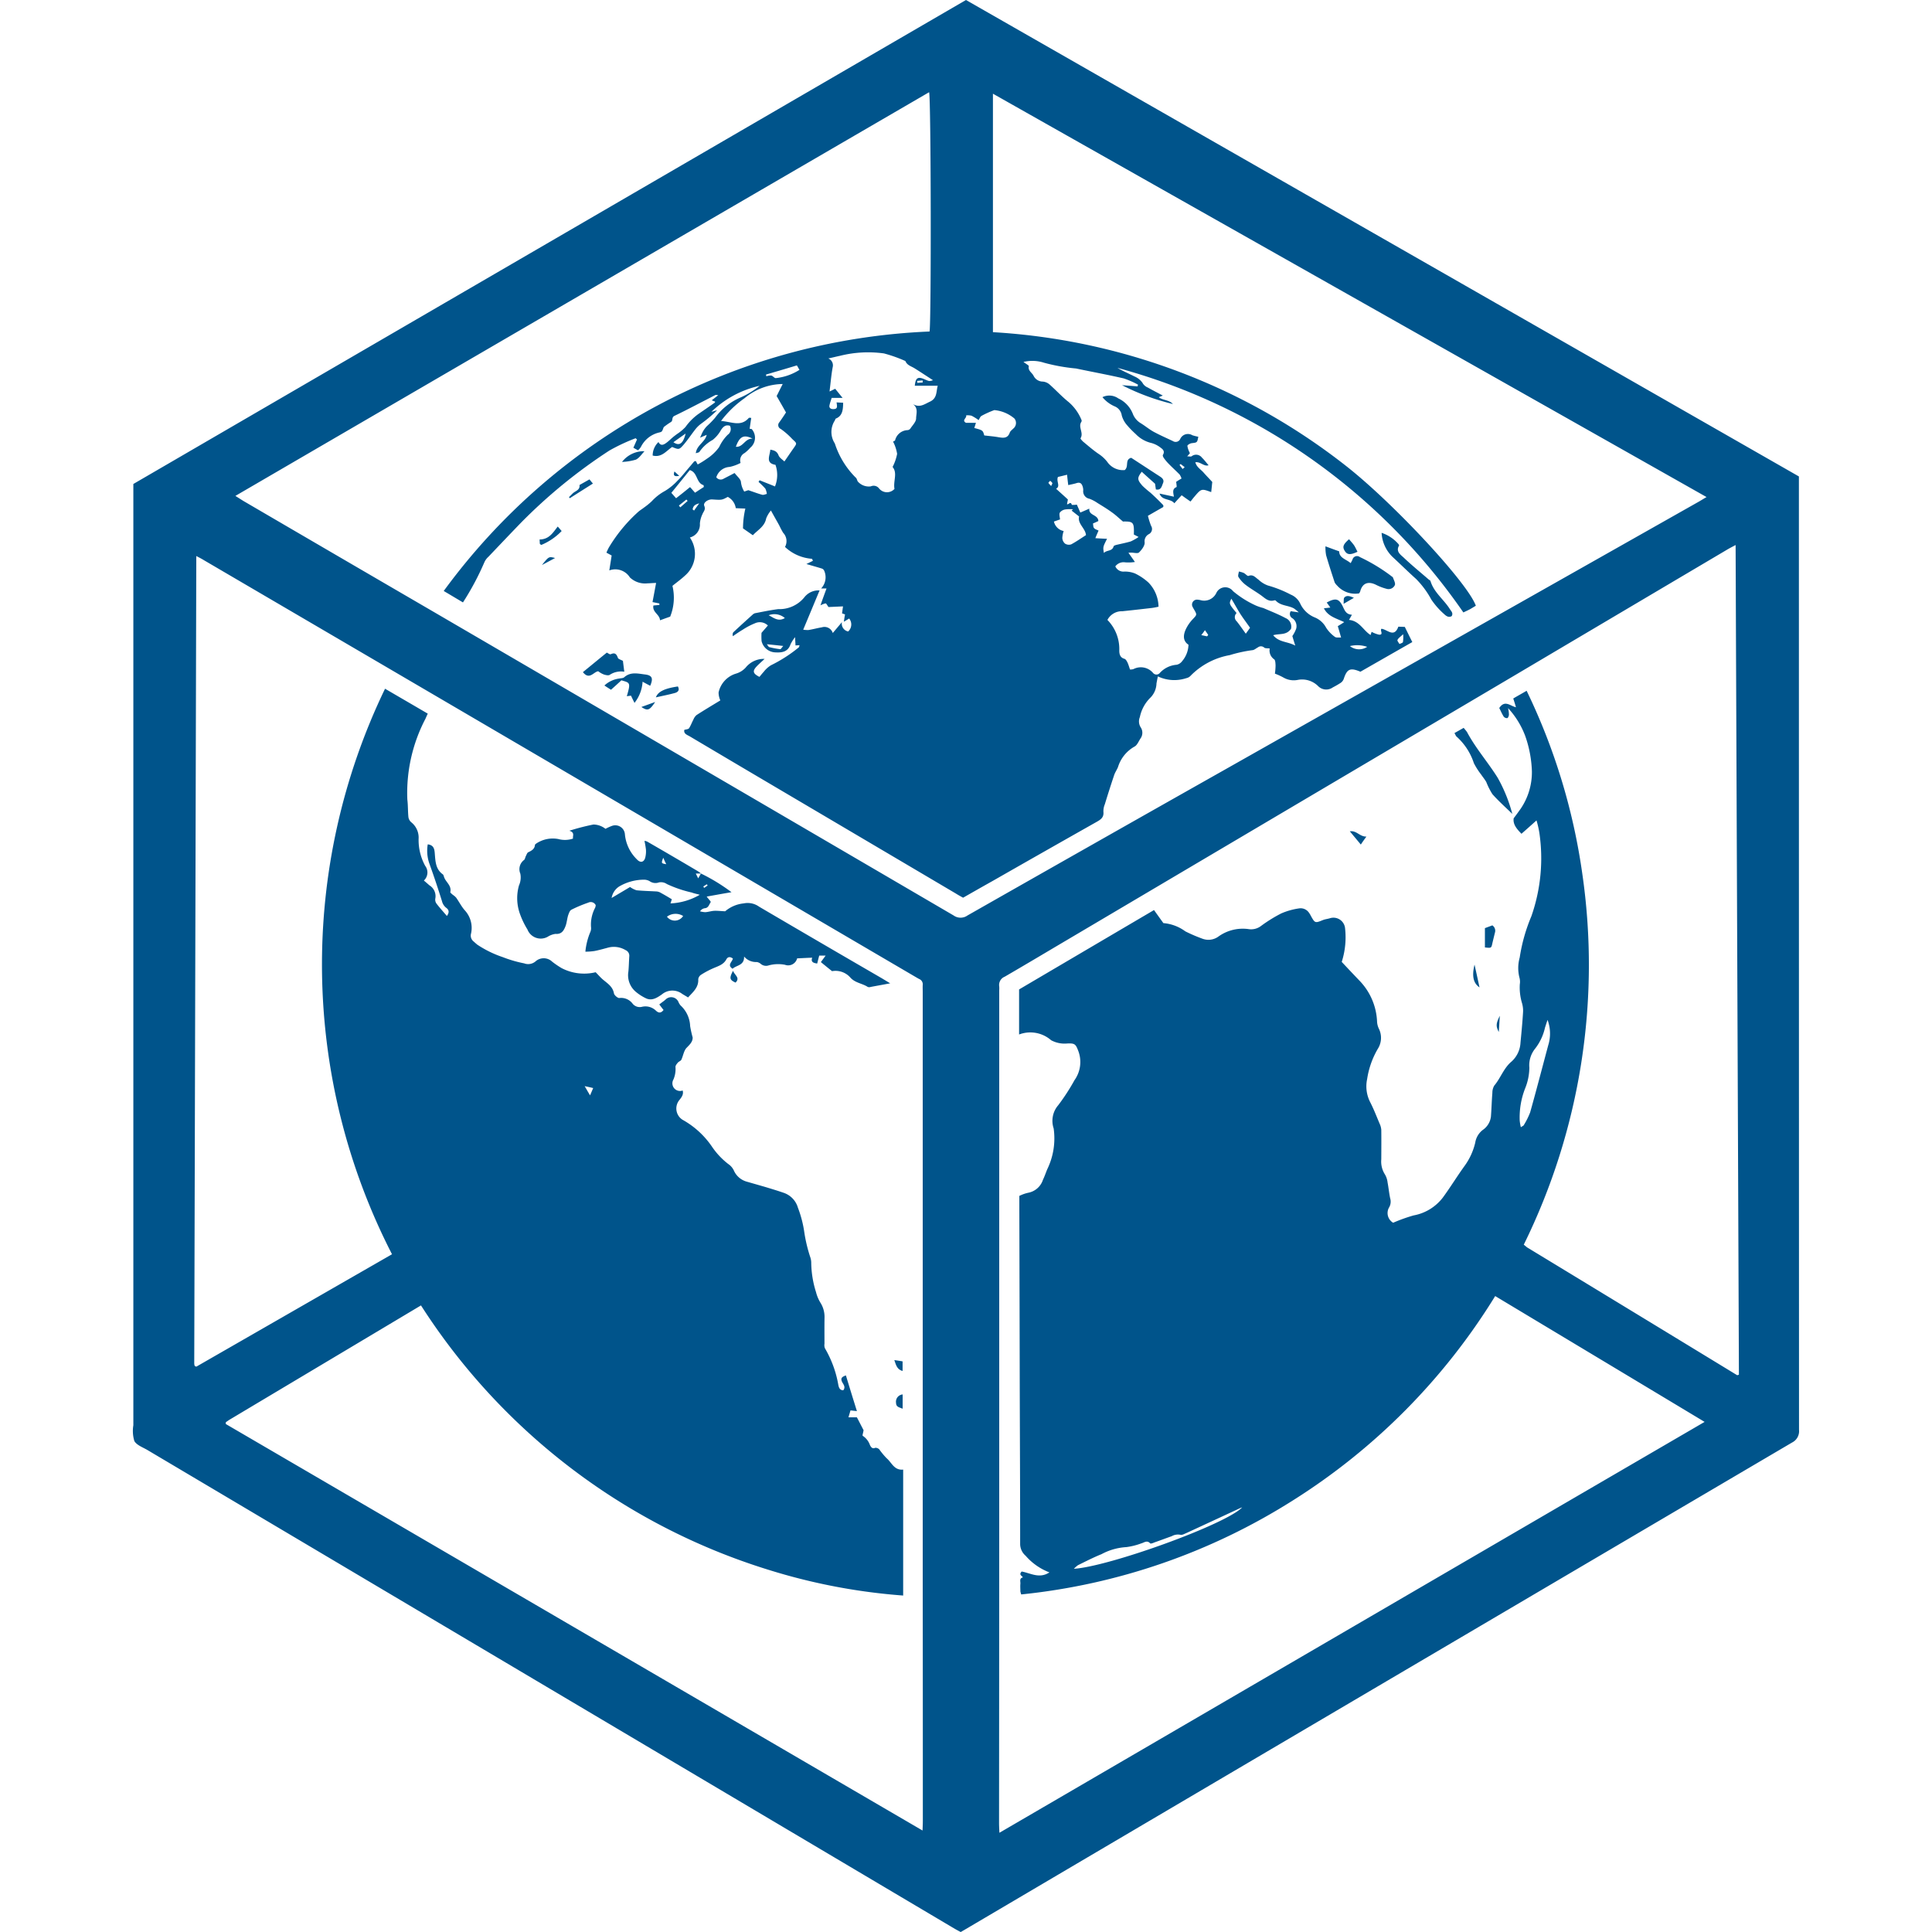 <svg class="logo logo-svg logo-mark" xmlns="http://www.w3.org/2000/svg" width="100" height="100" viewBox="0 0 100 100">
    <path d="M6.902,25.051Q28.439,12.529,49.999,0,71.541,12.322,93.111,24.661v.45q0,24.449.006,48.896a.656.656,0,0,1-.36.658q-21.445,12.616-42.87,25.244c-.044.025-.087.05-.161.093-.093-.049-.195-.105-.295-.16Q28.526,87.448,7.624,75.049c-.236-.137-.549-.249-.67-.46a1.807,1.807,0,0,1-.052-.818V25.051ZM49.85,46.465c-.143-.077-.27-.149-.394-.227Q44.218,43.145,38.98,40.055q-1.638-.968-3.278-1.941c-.14-.08-.323-.133-.282-.335.097-.031.211-.031.245-.087.09-.137.146-.298.224-.444a.595.595,0,0,1,.167-.238c.412-.267.832-.515,1.228-.757a.998.998,0,0,1-.09-.412,1.308,1.308,0,0,1,.918-.98,1.093,1.093,0,0,0,.487-.31,1.202,1.202,0,0,1,.977-.447c-.164.155-.301.27-.422.401-.217.235-.177.365.155.53.071-.084.142-.177.22-.26a1.386,1.386,0,0,1,.375-.341,7.354,7.354,0,0,0,1.442-.927c.021-.016.021-.062.04-.112-.077.003-.137.009-.211.013-.003-.112-.013-.227-.022-.428a1.961,1.961,0,0,0-.236.372c-.13.379-.425.434-.76.416a.76.76,0,0,1-.738-.584,3.293,3.293,0,0,1-.003-.428c.112-.13.22-.251.329-.381a.597.597,0,0,0-.673-.112,3.501,3.501,0,0,0-.626.329c-.177.105-.347.223-.515.338-.019-.105-.006-.173.034-.211.335-.314.67-.617,1.008-.921a.288.288,0,0,1,.143-.065c.388-.075.775-.155,1.166-.205a1.663,1.663,0,0,0,1.345-.604.925.925,0,0,1,.794-.363c-.289.692-.558,1.343-.847,2.031a1.601,1.601,0,0,0,.267.019c.233-.037.462-.102.695-.14a.451.451,0,0,1,.568.294c.18-.214.313-.369.474-.564a.41.41,0,0,0,.323.484.489.489,0,0,0,.052-.67c-.087.05-.155.097-.276.165.025-.165.04-.273.062-.378-.049-.016-.096-.034-.155-.053l.05-.363c-.282.013-.549.025-.751.034-.071-.096-.112-.189-.149-.189a1.035,1.035,0,0,0-.267.102c.112-.323.208-.586.314-.875h-.279a.839.839,0,0,0,.155-.924.21.21,0,0,0-.115-.105c-.242-.075-.487-.143-.803-.236.137-.065.236-.115.338-.167-.015-.034-.031-.068-.049-.103a2.265,2.265,0,0,1-1.396-.614.624.624,0,0,0-.096-.732,4.086,4.086,0,0,1-.202-.382c-.133-.242-.27-.477-.431-.772a1.514,1.514,0,0,0-.245.409c-.081.422-.434.595-.691.872-.189-.133-.345-.242-.509-.354a4.602,4.602,0,0,1,.121-1.026c-.192-.01-.344-.012-.496-.022a.784.784,0,0,0-.413-.583c-.307.165-.307.165-.784.133-.23-.025-.503.164-.434.329.086.202-.04.291-.093.431a1.373,1.373,0,0,0-.133.487.686.686,0,0,1-.356.657.844.844,0,0,1-.162.066,1.489,1.489,0,0,1-.254,1.972c-.202.189-.428.35-.648.53a2.624,2.624,0,0,1-.118,1.594c-.174.059-.326.115-.527.189-.007-.304-.409-.415-.341-.766.117-.012.213-.019.31-.028a.671.671,0,0,0-.003-.078c-.108-.021-.217-.046-.353-.071.062-.329.121-.642.186-.992-.189.006-.322.019-.45.022a1.14,1.14,0,0,1-.908-.307.893.893,0,0,0-1.064-.363c.044-.285.084-.524.121-.772-.099-.053-.177-.097-.27-.146a2.619,2.619,0,0,1,.121-.26,8.011,8.011,0,0,1,1.523-1.851c.096-.084.211-.153.31-.23a3.474,3.474,0,0,0,.394-.323,2.629,2.629,0,0,1,.676-.527,3.024,3.024,0,0,0,.666-.546c.18-.174.336-.376.494-.562.121-.137.238-.282.354-.418.015-.016.049-.016.086-.028.034.062.072.13.099.18a4.231,4.231,0,0,0,.465-.289,2.365,2.365,0,0,0,.648-.614,2.199,2.199,0,0,1,.443-.635.358.358,0,0,0,.112-.466c-.23-.068-.347.053-.462.22a1.698,1.698,0,0,1-.428.512,1.976,1.976,0,0,0-.689.62c-.025.037-.105.04-.186.071.043-.418.471-.564.564-.952-.127.053-.22.09-.344.149.066-.149.106-.248.155-.335a1.359,1.359,0,0,1,.205-.27,4.914,4.914,0,0,0,.412-.421,3.171,3.171,0,0,1,1.274-1.036,4.369,4.369,0,0,0,1.039-.626,5.18,5.18,0,0,0-2.5,1.349l.298-.084a7.264,7.264,0,0,1-.849.713,1.519,1.519,0,0,0-.276.273c-.211.267-.397.555-.62.81-.226.257-.242.244-.583.106-.3.198-.543.561-1.008.443a.964.964,0,0,1,.3-.698c.118.22.27.143.416.034.112-.081.214-.186.329-.282.068-.059.137-.108.211-.164a2.46,2.46,0,0,0,.443-.369,2.868,2.868,0,0,1,.732-.716c.258-.18.524-.357.778-.54.016-.009.019-.037.025-.056-.046-.015-.093-.034-.177-.069.121-.093.214-.167.338-.267-.078-.003-.124-.019-.152-.003-.707.36-1.399.731-2.115,1.076-.167.081-.056.248-.189.323a3.53,3.53,0,0,0-.356.251c-.01.006-.013.021-.019.03-.081.215-.081.215-.202.251a1.411,1.411,0,0,0-.968.747.684.684,0,0,1-.155.18c-.086-.047-.164-.09-.238-.133.071-.155.127-.291.189-.425a.799.799,0,0,1-.071-.066,9.86,9.86,0,0,0-1.358.636,27.244,27.244,0,0,0-4.596,3.756c-.558.577-1.113,1.163-1.666,1.743a.848.848,0,0,0-.211.288,14.2,14.2,0,0,1-1.107,2.075c-.351-.208-.66-.394-.996-.592A32.838,32.838,0,0,1,48.113,17.159c.093-.394.077-12.067-.022-12.386Q30.15,15.207,12.183,25.668c.173.108.294.186.409.258q4.931,2.88,9.864,5.75,13.458,7.847,26.906,15.71a.618.618,0,0,0,.713,0q6.648-3.781,13.31-7.542l24.5-13.853c.13-.071.263-.158.446-.263C75.993,18.753,63.715,11.816,51.394,4.85V17.193a32.665,32.665,0,0,1,18.29,6.934c2.453,1.926,6.289,6.051,6.705,7.226-.099.059-.198.121-.301.18-.112.059-.229.111-.344.167A31.868,31.868,0,0,0,57.839,19.041c.276.165.583.292.874.441a.966.966,0,0,1,.419.329.544.544,0,0,0,.273.245c.248.139.496.267.781.418-.102.043-.148.059-.208.084.205.171.518.124.732.354a11.824,11.824,0,0,1-2.633-.974c.269.019.537.04.806.062a.382.382,0,0,1,.022-.09,4.78,4.78,0,0,0-.738-.323c-.822-.189-1.65-.341-2.472-.514a9.679,9.679,0,0,1-1.656-.298,1.963,1.963,0,0,0-1.064-.041c.133.103.285.18.276.22-.053.239.17.335.248.499a.534.534,0,0,0,.481.298.621.621,0,0,1,.344.148c.335.298.639.63.986.909a2.415,2.415,0,0,1,.661.912.126.126,0,0,1,.006.105c-.195.274.131.58-.049.859-.012.022.081.127.136.177.267.22.524.447.809.639a1.823,1.823,0,0,1,.441.409.989.989,0,0,0,.902.422c.229-.193-.01-.539.335-.636.487.316.983.642,1.482.965.133.084.235.183.164.35-.068.158-.093.379-.369.323-.019-.127-.037-.258-.043-.295-.27-.242-.481-.43-.689-.62-.245.326-.236.413.037.726a5.119,5.119,0,0,0,.416.36c.223.204.44.412.648.63.035.031.01.117.01.111-.301.171-.549.314-.791.453a3.989,3.989,0,0,0,.164.518.3.3,0,0,1-.121.434.412.412,0,0,0-.213.415c.021.17-.149.391-.291.53-.069.066-.267.009-.407.009a1.208,1.208,0,0,0-.14.007c.112.158.208.294.335.477a2.177,2.177,0,0,1-.503.019.533.533,0,0,0-.511.208.455.455,0,0,0,.456.27,1.403,1.403,0,0,1,.574.102,2.953,2.953,0,0,1,.685.465,1.839,1.839,0,0,1,.521,1.25,3.269,3.269,0,0,1-.338.065c-.509.059-1.021.118-1.532.17a.844.844,0,0,0-.775.45,2.148,2.148,0,0,1,.614,1.579c0,.189.037.369.267.434.065.018.124.121.158.192.056.118.087.242.13.36a.486.486,0,0,0,.183-.022.829.829,0,0,1,1.011.202.227.227,0,0,0,.354-.006,1.312,1.312,0,0,1,.868-.418.478.478,0,0,0,.282-.186,1.372,1.372,0,0,0,.329-.85c-.297-.198-.276-.496-.142-.794a2.012,2.012,0,0,1,.347-.512c.236-.248.245-.239.084-.518a1.381,1.381,0,0,1-.093-.173.257.257,0,0,1,.236-.338.887.887,0,0,1,.195.028.694.694,0,0,0,.816-.378.508.508,0,0,1,.862-.09,5.056,5.056,0,0,0,1.194.75,2.466,2.466,0,0,0,.372.124c.385.167.776.319,1.148.518a.478.478,0,0,1,.288.558c-.244.35-.589.233-.924.332.311.379.732.314,1.144.537-.077-.242-.121-.391-.151-.493a1.688,1.688,0,0,0,.198-.381.5.5,0,0,0-.183-.533.253.253,0,0,1-.099-.372c.124.015.233.034.416.059a2.627,2.627,0,0,0-.239-.196c-.298-.177-.698-.13-.958-.418a.1.1,0,0,0-.075-.006c-.289.084-.468-.106-.67-.254-.267-.193-.555-.353-.816-.555a1.595,1.595,0,0,1-.363-.403c-.041-.062.009-.183.021-.282a1.282,1.282,0,0,1,.248.072c.09.043.198.177.248.155.245-.097.36.086.518.192a1.379,1.379,0,0,0,.497.307,5.989,5.989,0,0,1,1.169.466.938.938,0,0,1,.502.481,1.418,1.418,0,0,0,.726.695,1.166,1.166,0,0,1,.608.54,1.773,1.773,0,0,0,.459.478c.072.049.205.021.316.031-.065-.23-.117-.409-.171-.59.093-.055.193-.115.332-.208-.412-.198-.841-.292-1.051-.716.106-.012.202-.021.332-.04-.075-.106-.13-.183-.186-.258.459-.251.635-.208.837.214.097.211.177.403.468.418-.062.112-.099.177-.152.267.549.05.738.549,1.117.782.015-.05.034-.096.053-.165a1.498,1.498,0,0,0,.376.146c.273.025.037-.226.136-.304.301.034.655.49.872-.108.105.003.211.006.335.012.127.258.251.512.388.784-.93.53-1.811,1.035-2.686,1.535-.527-.223-.694-.146-.862.369a.428.428,0,0,1-.152.202,4.609,4.609,0,0,1-.412.239.587.587,0,0,1-.763-.065A1.176,1.176,0,0,0,67.17,35.192a1.061,1.061,0,0,1-.729-.117,3.239,3.239,0,0,0-.452-.208,3.245,3.245,0,0,0,.034-.428c-.006-.108-.009-.276-.077-.316a.556.556,0,0,1-.226-.558c-.109-.016-.229.003-.285-.046a.25.25,0,0,0-.326-.01c-.093.046-.186.136-.282.143a7.171,7.171,0,0,0-1.175.257,3.758,3.758,0,0,0-2.022,1.063.42.42,0,0,1-.233.131,1.986,1.986,0,0,1-1.466-.093c-.032.155-.053.261-.072.369a1.086,1.086,0,0,1-.298.716,1.955,1.955,0,0,0-.562,1.02.578.578,0,0,0,.041.528.507.507,0,0,1-.016.592c-.093.146-.171.344-.304.409a1.836,1.836,0,0,0-.853,1.061c-.059.143-.155.279-.202.425q-.251.749-.481,1.504a.923.923,0,0,0-.071.387c.028.279-.124.391-.338.512q-2.708,1.53-5.409,3.073c-.505.282-1.008.57-1.516.859M89.834,28.211c-.174.093-.289.152-.397.214q-5.457,3.228-10.916,6.46Q66.933,41.732,55.348,48.583c-1.113.657-2.223,1.321-3.346,1.972a.459.459,0,0,0-.282.502,1.362,1.362,0,0,1,0,.198V74.763q0,9.798-.009,19.593c0,.149.009.298.019.508C63.92,87.763,76.045,80.693,88.23,73.597c-3.65-2.196-7.235-4.348-10.839-6.513A32.817,32.817,0,0,1,66.913,77.666a32.434,32.434,0,0,1-14.055,4.862,1.437,1.437,0,0,1-.043-.155c0-.13-.012-.267,0-.398.01-.117-.068-.279.128-.329-.032-.086-.23-.123-.062-.304.446.075.914.391,1.436.044a3.078,3.078,0,0,1-1.232-.862.803.803,0,0,1-.282-.615c0-2.68-.013-5.359-.021-8.051q-.009-4.596-.021-9.191V61.9a1.985,1.985,0,0,1,.455-.162.995.995,0,0,0,.766-.67c.084-.173.146-.359.223-.546a3.654,3.654,0,0,0,.332-2.115,1.238,1.238,0,0,1,.238-1.203,10.699,10.699,0,0,0,.838-1.29,1.621,1.621,0,0,0,.189-1.544c-.128-.335-.186-.373-.552-.36a1.466,1.466,0,0,1-.843-.167,1.635,1.635,0,0,0-1.659-.298V51.213c2.326-1.368,4.661-2.744,6.984-4.109.167.236.326.456.484.676a2.228,2.228,0,0,1,1.139.428,8.179,8.179,0,0,0,.896.384.878.878,0,0,0,.825-.124,2.161,2.161,0,0,1,1.541-.379.843.843,0,0,0,.658-.165,7.569,7.569,0,0,1,1.041-.645,3.599,3.599,0,0,1,.946-.264.523.523,0,0,1,.508.255.496.496,0,0,1,.062.102c.233.421.229.418.657.244.108-.04.227-.052.341-.086a.604.604,0,0,1,.791.521,4.186,4.186,0,0,1-.173,1.737c.322.344.635.675.954,1.008a3.237,3.237,0,0,1,.875,2.097.991.991,0,0,0,.09.347,1.062,1.062,0,0,1-.056,1.055,4.386,4.386,0,0,0-.548,1.557,1.79,1.79,0,0,0,.155,1.191c.189.366.335.75.493,1.123a.92.92,0,0,1,.084.309c.006.503.003,1.018,0,1.532a1.241,1.241,0,0,0,.193.788,1.052,1.052,0,0,1,.133.409c.052.273.077.546.134.819a.594.594,0,0,1-.062.484.579.579,0,0,0,.217.782,8.442,8.442,0,0,1,1.057-.379,2.461,2.461,0,0,0,1.514-.924c.391-.533.735-1.098,1.12-1.631a3.342,3.342,0,0,0,.558-1.216,1.027,1.027,0,0,1,.394-.657.974.974,0,0,0,.418-.695c.031-.403.04-.812.074-1.222a.726.726,0,0,1,.096-.372c.332-.391.487-.906.896-1.247a1.409,1.409,0,0,0,.463-.974c.049-.515.099-1.029.13-1.539a1.395,1.395,0,0,0-.05-.508,2.814,2.814,0,0,1-.115-.979.799.799,0,0,0-.01-.311A2.009,2.009,0,0,1,78.66,49.56a8.93,8.93,0,0,1,.602-2.131,9.068,9.068,0,0,0,.415-4.323,5.216,5.216,0,0,0-.148-.642c-.285.258-.53.474-.778.692-.245-.251-.45-.49-.403-.803.143-.186.254-.344.366-.499a3.365,3.365,0,0,0,.577-1.929,6.085,6.085,0,0,0-.341-1.82,4.402,4.402,0,0,0-.893-1.454,1.552,1.552,0,0,1,.046.338c-.003.068-.043.168-.086.18a.21.21,0,0,1-.19-.084c-.093-.149-.161-.316-.226-.438.292-.44.57-.102.865-.04-.05-.174-.093-.307-.14-.453.233-.14.453-.258.692-.4a31.994,31.994,0,0,1,2.875,9.425,32.806,32.806,0,0,1-3.023,19.246c.074.056.127.105.176.142q5.439,3.303,10.867,6.612a.083.083,0,0,0,.04-.007.444.444,0,0,0,.053-.018c-.056-14.285-.115-28.572-.171-42.943m-79.675.568c-.035,13.989-.069,27.886-.106,41.791a.447.447,0,0,0,.019.112.072.072,0,0,0,.028.032c.01.006.022.006.059.025Q15.2,67.844,20.29,64.92a32.839,32.839,0,0,1-.36-29.272c.757.443,1.486.865,2.211,1.29-.055.118-.086.189-.117.26a8.275,8.275,0,0,0-.94,4.19c.037.298.025.605.056.905a.432.432,0,0,0,.143.264,1.014,1.014,0,0,1,.384.859,2.797,2.797,0,0,0,.341,1.401.567.567,0,0,1-.068.76c.115.096.201.173.291.251a.655.655,0,0,1,.301.68.343.343,0,0,0,.059.26c.164.217.35.418.539.642.124-.164.124-.304-.025-.415a.622.622,0,0,1-.229-.353c-.199-.639-.412-1.278-.639-1.907a1.998,1.998,0,0,1-.097-1.032c.301.037.345.229.363.456.034.403.034.825.418,1.098.034.024.046.09.065.14.084.263.4.434.322.778-.006.034.078.09.124.137a.851.851,0,0,1,.177.149c.152.214.273.456.443.651a1.343,1.343,0,0,1,.329,1.21.387.387,0,0,0,.146.418c.056.053.118.106.177.155a5.578,5.578,0,0,0,1.325.648,6.417,6.417,0,0,0,1.101.32.587.587,0,0,0,.586-.099.633.633,0,0,1,.865.013,4.498,4.498,0,0,0,.493.335,2.528,2.528,0,0,0,1.756.211c.133.131.257.282.406.403.233.192.483.354.543.695.021.099.202.248.279.236a.742.742,0,0,1,.689.297.475.475,0,0,0,.466.162.777.777,0,0,1,.734.192c.152.143.27.13.398-.031-.059-.074-.121-.156-.22-.286.111-.093.223-.162.325-.254a.409.409,0,0,1,.658.105.708.708,0,0,0,.118.199,1.533,1.533,0,0,1,.496,1.073,5.746,5.746,0,0,0,.131.589c0,.224-.149.36-.31.527-.149.149-.18.416-.276.62-.028.062-.133.094-.18.149-.056.068-.13.155-.124.23a1.371,1.371,0,0,1-.106.645.395.395,0,0,0,.478.57c.062.224-.077.373-.202.534a.69.69,0,0,0,.192.979,4.47,4.47,0,0,1,1.532,1.402,3.876,3.876,0,0,0,.84.892.829.829,0,0,1,.282.323,1.033,1.033,0,0,0,.698.595c.301.087.605.174.908.261.326.099.658.198.98.31a1.151,1.151,0,0,1,.735.769,5.886,5.886,0,0,1,.335,1.302,7.823,7.823,0,0,0,.314,1.29.885.885,0,0,1,.04.236,5.238,5.238,0,0,0,.248,1.544,1.969,1.969,0,0,0,.224.539,1.374,1.374,0,0,1,.217.757c-.009.46-.003.918-.003,1.377a.445.445,0,0,0,.021.229,5.651,5.651,0,0,1,.692,1.88c.025.137.065.297.26.297.136-.167.003-.304-.062-.434-.087-.186-.015-.261.198-.335.186.614.372,1.216.57,1.848-.124-.013-.22-.025-.332-.037-.034.117-.065.223-.106.359h.437c.14.267.255.496.345.664-.016.13-.071.272-.044.292a.94.94,0,0,1,.376.483c.037.068.105.217.276.137a.29.29,0,0,1,.199.075,4.09,4.09,0,0,0,.384.464c.264.218.388.639.859.59V82.585a31.019,31.019,0,0,1-6.996-1.34A32.895,32.895,0,0,1,21.79,67.568c-3.334,1.992-6.63,3.957-9.933,5.93-.056.037-.105.075-.164.112l-.009.037c0,.012.003.025.006.062Q29.674,84.203,47.75,94.747c.01-.235.016-.384.016-.54q0-6.187-.006-12.366V51.343c0-.124-.006-.235,0-.359a.294.294,0,0,0-.183-.311c-.112-.059-.211-.121-.314-.18q-18.346-10.75-36.702-21.494c-.108-.068-.223-.127-.403-.22m36.141-3.473c-.077-.397.171-.819-.099-1.135a2.535,2.535,0,0,0,.235-.679,2.089,2.089,0,0,0-.211-.636c.031-.015.102-.037.108-.074a.689.689,0,0,1,.645-.518.217.217,0,0,0,.137-.072c.111-.173.301-.353.304-.533,0-.236.13-.53-.168-.747.353.214.602.006.887-.124.381-.18.313-.518.4-.822H47.35c.037-.412.161-.49.518-.329.233.103.233.103.425.043-.31-.198-.626-.412-.946-.611-.174-.112-.397-.158-.484-.382a7.251,7.251,0,0,0-1.11-.394,5.977,5.977,0,0,0-2.276.124c-.18.037-.357.084-.605.137a.384.384,0,0,1,.227.456c-.075.41-.108.825-.162,1.253.093-.04.186-.09.292-.14.121.146.232.289.384.472h-.567c-.041.14-.087.257-.112.385-.028.133.065.195.186.195.106,0,.214-.016.202-.168-.003-.05-.009-.096-.021-.18.136.01.245.013.341.019-.01.354-.022.675-.382.821-.025.016-.031.068-.053.103a1.088,1.088,0,0,0,.003,1.182,4.382,4.382,0,0,0,1.077,1.764c.059.04.071.136.111.204a.755.755,0,0,0,.676.254.35.35,0,0,1,.425.106.524.524,0,0,0,.8.025m-9.223-.599a.284.284,0,0,0,.385.068c.208-.106.406-.208.561-.291.14.183.316.316.329.465a1.2,1.2,0,0,0,.171.496c.106-.037.186-.066.214-.071.273.09.49.176.713.235.072.021.162-.025.242-.043a.85.85,0,0,0-.077-.273,3.76,3.76,0,0,0-.351-.347c.016-.028.035-.059.052-.087.261.106.521.205.798.32a1.587,1.587,0,0,0,.025-1.119c-.536-.087-.286-.469-.267-.785.189.035.341.075.425.289.049.131.195.217.304.323.18-.258.325-.474.477-.689.189-.267.173-.244-.074-.477a3.753,3.753,0,0,0-.592-.518.216.216,0,0,1-.075-.341c.115-.161.227-.326.347-.512-.143-.258-.289-.509-.484-.85.074-.142.189-.381.314-.623A3.135,3.135,0,0,0,38.54,20.61,5.437,5.437,0,0,0,37.321,21.789c.545.04,1.03.319,1.442-.162.013-.009.053,0,.121.003-.028.18-.052.356-.077.533a.102.102,0,0,0,.004.034c.037.006.09,0,.105.021a.672.672,0,0,1-.084.958,1.882,1.882,0,0,1-.291.273.422.422,0,0,0-.208.512,2.189,2.189,0,0,1-.568.207.763.763,0,0,0-.689.537m21.051,2.291c-.202-.167-.369-.332-.562-.468-.245-.18-.505-.336-.76-.494a1.89,1.89,0,0,0-.421-.22.39.39,0,0,1-.316-.431.59.59,0,0,0-.028-.193c-.05-.167-.136-.244-.322-.183-.134.043-.273.065-.425.102-.025-.18-.04-.332-.062-.537-.186.047-.341.084-.472.115-.1.236.148.477-.096.611.211.193.41.369.611.555-.015.081-.031.167-.046.245.087.034.18-.18.251.034a1.161,1.161,0,0,0,.258-.013c.056.127.118.264.18.41.161-.068.279-.118.465-.202-.037.372.447.291.469.642-.099.049-.186.086-.28.127.019.093.01.189.056.235.05.065.146.087.233.131-.056.14-.112.254-.165.394.211.013.403.025.605.031-.214.425-.214.425-.162.735.149-.164.431-.074.503-.344.012-.035.08-.056.133-.072.251-.061.502-.108.756-.183a2.677,2.677,0,0,0,.403-.229c-.121-.065-.186-.096-.245-.127.019-.636-.025-.682-.561-.673m21.974,25.796c-.046.13-.09.267-.133.403a2.722,2.722,0,0,1-.521,1.098,1.368,1.368,0,0,0-.288.967,2.915,2.915,0,0,1-.214,1.066,4.116,4.116,0,0,0-.285,1.675,2.434,2.434,0,0,0,.059.347c.087-.061.13-.075.146-.099a4.026,4.026,0,0,0,.335-.669c.325-1.155.626-2.32.936-3.474a2.029,2.029,0,0,0-.035-1.315M64.299,78.019c-.047.019-.093.032-.143.057q-1.358.632-2.729,1.265c-.108.043-.239.124-.329.099a.659.659,0,0,0-.452.074c-.298.105-.593.217-.894.322-.068.032-.189.074-.217.05-.165-.186-.316-.037-.466,0a3.475,3.475,0,0,1-.769.192,3.084,3.084,0,0,0-1.287.366c-.418.168-.816.373-1.218.57a1.552,1.552,0,0,0-.211.186c1.818-.112,7.867-2.294,8.715-3.182m-13.354-55.48c.276.034.508.05.741.093.248.041.474.068.58-.242.028-.078.115-.137.18-.204a.372.372,0,0,0,.062-.521,1.861,1.861,0,0,0-1.042-.437,4.716,4.716,0,0,0-.667.301c-.062.037-.097.136-.146.217a2.587,2.587,0,0,0-.366-.227.844.844,0,0,0-.282-.019c.059.131-.248.251-.006.387h.515c-.034.108-.059.189-.084.267.441.118.441.118.515.385m4.518,3.889c.025-.021.052-.043.074-.065a1.82,1.82,0,0,0-.394.006.448.448,0,0,0-.286.164c-.046.09,0,.223.01.353-.093.034-.202.069-.316.111a.644.644,0,0,0,.505.49,1.32,1.32,0,0,0-.071.363.411.411,0,0,0,.142.289.369.369,0,0,0,.32.037c.26-.14.502-.31.763-.477-.025-.348-.45-.593-.356-.965-.143-.112-.264-.208-.391-.307M36.431,25.206c-.006-.034-.009-.065-.012-.093-.397-.115-.292-.654-.716-.781-.319.394-.645.8-.955,1.178.09.099.164.186.245.279.245-.189.484-.381.723-.577.096.102.168.189.26.291.161-.108.307-.202.456-.298m27.573,6.528a.288.288,0,0,0,.006.425c.161.199.304.413.471.642.093-.124.149-.208.22-.307-.173-.249-.35-.481-.505-.72-.158-.254-.301-.518-.462-.784-.127.26-.127.26.27.744M39.647,19.388c.006.028.013.059.019.087a.664.664,0,0,1,.254-.037c.084.015.158.136.233.133a2.819,2.819,0,0,0,1.228-.428c-.056-.09-.086-.155-.136-.23-.54.165-1.07.319-1.597.474m-1.56,3.737c.382.037.465-.441.869-.419-.459-.229-.673-.121-.869.419M35.488,22.44c-.207.146-.415.294-.633.45.307.211.505.077.633-.45m4.298,9.405c.254.124.493.35.838.146a.822.822,0,0,0-.838-.146m.757,1.591c-.316-.037-.561-.062-.853-.09.056.065.084.136.124.148a4.285,4.285,0,0,0,.568.108c.034.012.077-.084.162-.167m30.221.046a1.612,1.612,0,0,0-.893-.04.757.757,0,0,0,.893.04m1.861-.655c-.146.14-.251.205-.291.295-.025.046.062.143.102.214.059-.035.165-.05.18-.106a1.694,1.694,0,0,0,.009-.403M30.703,56.318c-.146-.037-.245-.057-.441-.099.115.198.183.316.279.477.071-.161.108-.254.162-.377m4.437-30.153a.747.747,0,0,0,.075.093c.124-.111.251-.22.378-.332a.721.721,0,0,1-.065-.072c-.127.103-.258.208-.388.311m27.34,6.77c.019-.025.041-.046.056-.071-.043-.075-.102-.146-.168-.248-.071.105-.121.167-.189.258.133.024.213.046.3.062m-26.63-6.569a.839.839,0,0,1,.077.059c.071-.106.146-.208.264-.372-.251.059-.316.165-.341.313m18.557-1.209c.034-.081.075-.13.062-.161a.525.525,0,0,0-.112-.112c-.03.037-.093.081-.086.108.015.046.071.084.136.164m-6.934-5.442a.815.815,0,0,1,.009.099c.096-.006.186-.013.279-.019-.003-.034-.003-.065-.003-.102-.099.003-.186.012-.285.022M61.622,25.96c-.183-.127-.304-.211-.459-.326-.124.133-.244.264-.378.415-.202-.257-.642-.127-.766-.502.227.05.463.099.742.161-.035-.213-.097-.403.133-.496.025-.009-.006-.167-.015-.273.077-.052.164-.106.276-.171a.812.812,0,0,0-.099-.208c-.183-.186-.379-.363-.561-.549a2.418,2.418,0,0,1-.255-.304c-.03-.04-.068-.124-.05-.158.137-.223-.046-.323-.167-.415a1.334,1.334,0,0,0-.466-.214,1.636,1.636,0,0,1-.775-.456,4.703,4.703,0,0,1-.44-.45,1.279,1.279,0,0,1-.279-.506.6.6,0,0,0-.366-.474,1.676,1.676,0,0,1-.635-.477.808.808,0,0,1,.822.065,1.477,1.477,0,0,1,.747.788.973.973,0,0,0,.425.502c.226.14.428.31.657.437.323.174.66.323.996.481a.26.26,0,0,0,.375-.099.436.436,0,0,1,.633-.202,2.792,2.792,0,0,0,.307.077c-.057.307-.059.298-.336.332-.084.009-.229.09-.229.142a1.127,1.127,0,0,0,.131.375c-.006.01-.052.065-.14.165.105,0,.189.025.229-.003a.373.373,0,0,1,.533.071c.121.115.22.251.344.394-.239.08-.425-.199-.686-.155.066.251.274.363.419.524.146.168.304.326.458.496-.019.17-.034.347-.056.524-.508-.186-.511-.186-.884.255-.059.068-.114.146-.186.232m-.409-1.681c.034-.034.068-.062.106-.097-.071-.056-.14-.108-.208-.161-.019.012-.04.034-.059.046.052.069.108.14.161.211m7.394,4a2.194,2.194,0,0,0,.034.466c.137.471.291.939.443,1.405a.644.644,0,0,0,.121.155,1.247,1.247,0,0,0,1.138.413.418.418,0,0,0,.059-.093c.103-.412.391-.577.85-.338a2.675,2.675,0,0,0,.518.193.356.356,0,0,0,.428-.193c.04-.102-.053-.26-.099-.394-.012-.031-.059-.046-.087-.075a9.131,9.131,0,0,0-1.622-.98.242.242,0,0,0-.384.128c-.025.059-.059.115-.093.186-.236-.205-.595-.264-.595-.611-.236-.084-.437-.158-.71-.26m2.905-.698a1.856,1.856,0,0,0,.574,1.253c.406.375.8.766,1.212,1.135a4.664,4.664,0,0,1,.788,1.067,3.962,3.962,0,0,0,.67.757c.093.09.233.192.385.096.087-.158-.028-.251-.093-.356-.316-.506-.834-.869-1.008-1.464-.016-.031-.065-.05-.093-.075-.437-.381-.89-.747-1.305-1.144-.162-.146-.403-.316-.226-.611.009-.022-.028-.075-.053-.1a1.984,1.984,0,0,0-.85-.558m-39.27,6.627c-.118-.066-.239-.093-.26-.155-.071-.198-.155-.291-.372-.189-.05.019-.13-.05-.202-.084-.419.338-.825.676-1.238,1.011.341.428.555-.021.794-.046a1.121,1.121,0,0,0,.282.164c.097.034.255.069.316.019a1.058,1.058,0,0,1,.751-.158c-.028-.208-.05-.385-.071-.561m-.081,1.005c.45.13.49.108.282.822.075-.01.146-.019.217-.028.053.118.108.226.18.375a1.958,1.958,0,0,0,.419-1.097c.146.081.27.146.394.211.165-.381.108-.54-.267-.586-.366-.043-.747-.151-1.079.146-.056.052-.171.046-.258.065a1.4,1.4,0,0,0-.766.36c.124.084.233.152.341.22.199-.174.369-.332.537-.487m37.664-7.303c-.304.264-.356.397-.217.611.124.195.285.211.655.037-.062-.115-.109-.229-.177-.332-.071-.102-.158-.195-.26-.316m-34.739,7.62c-.686.102-1.03.264-1.139.564.341-.077.657-.137.971-.223.171-.043.27-.149.168-.341m-7.158-7.607c.006.096.006.161.015.227.003.015.034.028.072.055a3.112,3.112,0,0,0,1.054-.72c-.068-.08-.133-.155-.202-.232-.242.304-.437.664-.939.67m2.58-3.111c-.174.099-.344.195-.515.291.035.273-.226.304-.359.443-.062.062-.124.124-.186.186l.046.053c.397-.254.794-.503,1.194-.757-.071-.08-.121-.146-.18-.217m1.687-.903a2.947,2.947,0,0,0,.713-.117c.18-.084.305-.289.45-.438a1.424,1.424,0,0,0-1.164.555m-4.146,5.337c.211-.111.425-.227.682-.363-.323-.084-.323-.084-.682.363m5.148,7.347c.326.214.419.18.713-.257-.264.093-.462.168-.713.257m36.879-5.65c-.242-.108-.385-.13-.493-.015-.046.052-.025.168-.04.326.204-.118.332-.193.533-.311M35.157,24.63l-.248-.227c-.065.195-.031.279.248.227m40.126,13.313c.059.103.074.158.112.186a3.158,3.158,0,0,1,.893,1.374,3.804,3.804,0,0,0,.379.592c.087.131.186.245.264.385a3.623,3.623,0,0,0,.316.626c.31.348.658.661,1.03,1.021a7.934,7.934,0,0,0-.757-1.87c-.502-.803-1.132-1.517-1.579-2.351-.046-.077-.111-.142-.18-.233-.155.087-.3.171-.478.27m1.576,11.096c.334.037.332.037.387-.223.043-.18.087-.36.13-.537a.331.331,0,0,0-.133-.382c-.121.047-.244.09-.384.143Zm-6.423-5.325c.099-.149.173-.254.289-.412-.353.006-.497-.323-.859-.274.198.239.36.432.57.686m5.886,6.215c-.149.605-.056.968.258,1.179-.081-.373-.162-.748-.258-1.179m1.256,3.486c.018-.273.034-.558.053-.837-.199.391-.211.539-.053.837m-41.295-8.2a9.544,9.544,0,0,1,1.579.965c-.422.071-.844.148-1.284.227.093.13.227.257.208.288-.084.118-.111.298-.304.314a.359.359,0,0,0-.248.161,1.145,1.145,0,0,0,.27.044c.158-.009.31-.062.468-.071.171-.006.344.015.562.025A1.743,1.743,0,0,1,38.49,46.76a1.016,1.016,0,0,1,.803.171q3.177,1.865,6.367,3.714c.117.072.235.14.416.252-.397.074-.707.13-1.008.186a.219.219,0,0,1-.155,0c-.285-.186-.645-.205-.893-.478a1.023,1.023,0,0,0-.952-.338c-.204-.161-.387-.311-.58-.469.047-.062.127-.173.248-.338h-.332c-.04.142-.071.273-.106.412-.22-.031-.335-.09-.258-.301-.257.006-.508.022-.781.034a.477.477,0,0,1-.63.332,1.858,1.858,0,0,0-.85.034.42.42,0,0,1-.403-.081.407.407,0,0,0-.208-.096.804.804,0,0,1-.654-.285c.016.471-.394.443-.596.633-.298-.193-.019-.347.015-.53-.13-.093-.251-.106-.335.04-.146.276-.409.347-.666.459a4.484,4.484,0,0,0-.651.347.323.323,0,0,0-.14.226c.025.422-.264.657-.527.943-.111-.069-.208-.124-.307-.186a.842.842,0,0,0-1.051.032c-.242.167-.503.341-.809.205a2.45,2.45,0,0,1-.53-.336,1.121,1.121,0,0,1-.391-1.057c.025-.267.028-.53.046-.791a.315.315,0,0,0-.192-.316,1.172,1.172,0,0,0-.912-.127c-.233.062-.459.127-.695.173a3.28,3.28,0,0,1-.474.035,3.493,3.493,0,0,1,.251-1.008.49.49,0,0,0,.041-.269,1.852,1.852,0,0,1,.211-.993.394.394,0,0,0,.031-.14.285.285,0,0,0-.387-.127,6.82,6.82,0,0,0-.872.366c-.084.043-.13.186-.167.288-.053.174-.068.366-.127.537-.09.239-.199.453-.53.425a1.009,1.009,0,0,0-.401.149.738.738,0,0,1-1.048-.376,4.258,4.258,0,0,1-.416-.887,2.408,2.408,0,0,1-.022-1.396,1,1,0,0,0,.068-.611.593.593,0,0,1,.189-.701c.056-.037.062-.14.099-.208s.065-.165.117-.192c.174-.084.335-.164.353-.382.003-.03.05-.059.078-.08a1.537,1.537,0,0,1,1.138-.224,1.298,1.298,0,0,0,.756-.025c-.034-.13.115-.313-.192-.406a11.718,11.718,0,0,1,1.25-.323,1.044,1.044,0,0,1,.621.224,2.515,2.515,0,0,1,.319-.146.5.5,0,0,1,.686.43,2.08,2.08,0,0,0,.614,1.29c.173.193.356.174.434-.065a1.336,1.336,0,0,0,.041-.434,4.426,4.426,0,0,0-.077-.452.484.484,0,0,1,.136.034q1.307.753,2.602,1.52a1.469,1.469,0,0,1,.189.136h-.27c.04.081.062.124.124.251.062-.108.103-.18.143-.251m-.059,1.101c-.186-.052-.304-.071-.409-.115a6.315,6.315,0,0,1-1.294-.44.546.546,0,0,0-.409-.087.519.519,0,0,1-.484-.062.597.597,0,0,0-.257-.077,2.535,2.535,0,0,0-1.318.35.884.884,0,0,0-.394.596c.381-.227.689-.407.955-.568a1.194,1.194,0,0,0,.335.17c.347.034.704.041,1.057.062a.532.532,0,0,1,.211.078c.193.105.375.213.558.325-.013.046-.037.115-.068.214a3.292,3.292,0,0,0,1.516-.447m-1.699,1.135a.508.508,0,0,0,.837-.037.744.744,0,0,0-.837.037m-.192-3.052c-.109.289-.109.289.155.335-.05-.099-.087-.18-.155-.335m2.298,1.436c-.016-.022-.034-.044-.046-.062-.062.04-.124.077-.18.117a.542.542,0,0,0,.05.069c.056-.04.115-.084.177-.124M46.721,72.176a.378.378,0,0,0-.341.441c.003.211.167.224.341.298Zm-.431-1.779c.09.26.137.484.428.564v-.496c-.14-.025-.258-.043-.428-.068M37.941,50.248c-.201.388-.177.469.131.611.254-.251-.047-.379-.131-.611" fill="#00548b"/>
</svg>
